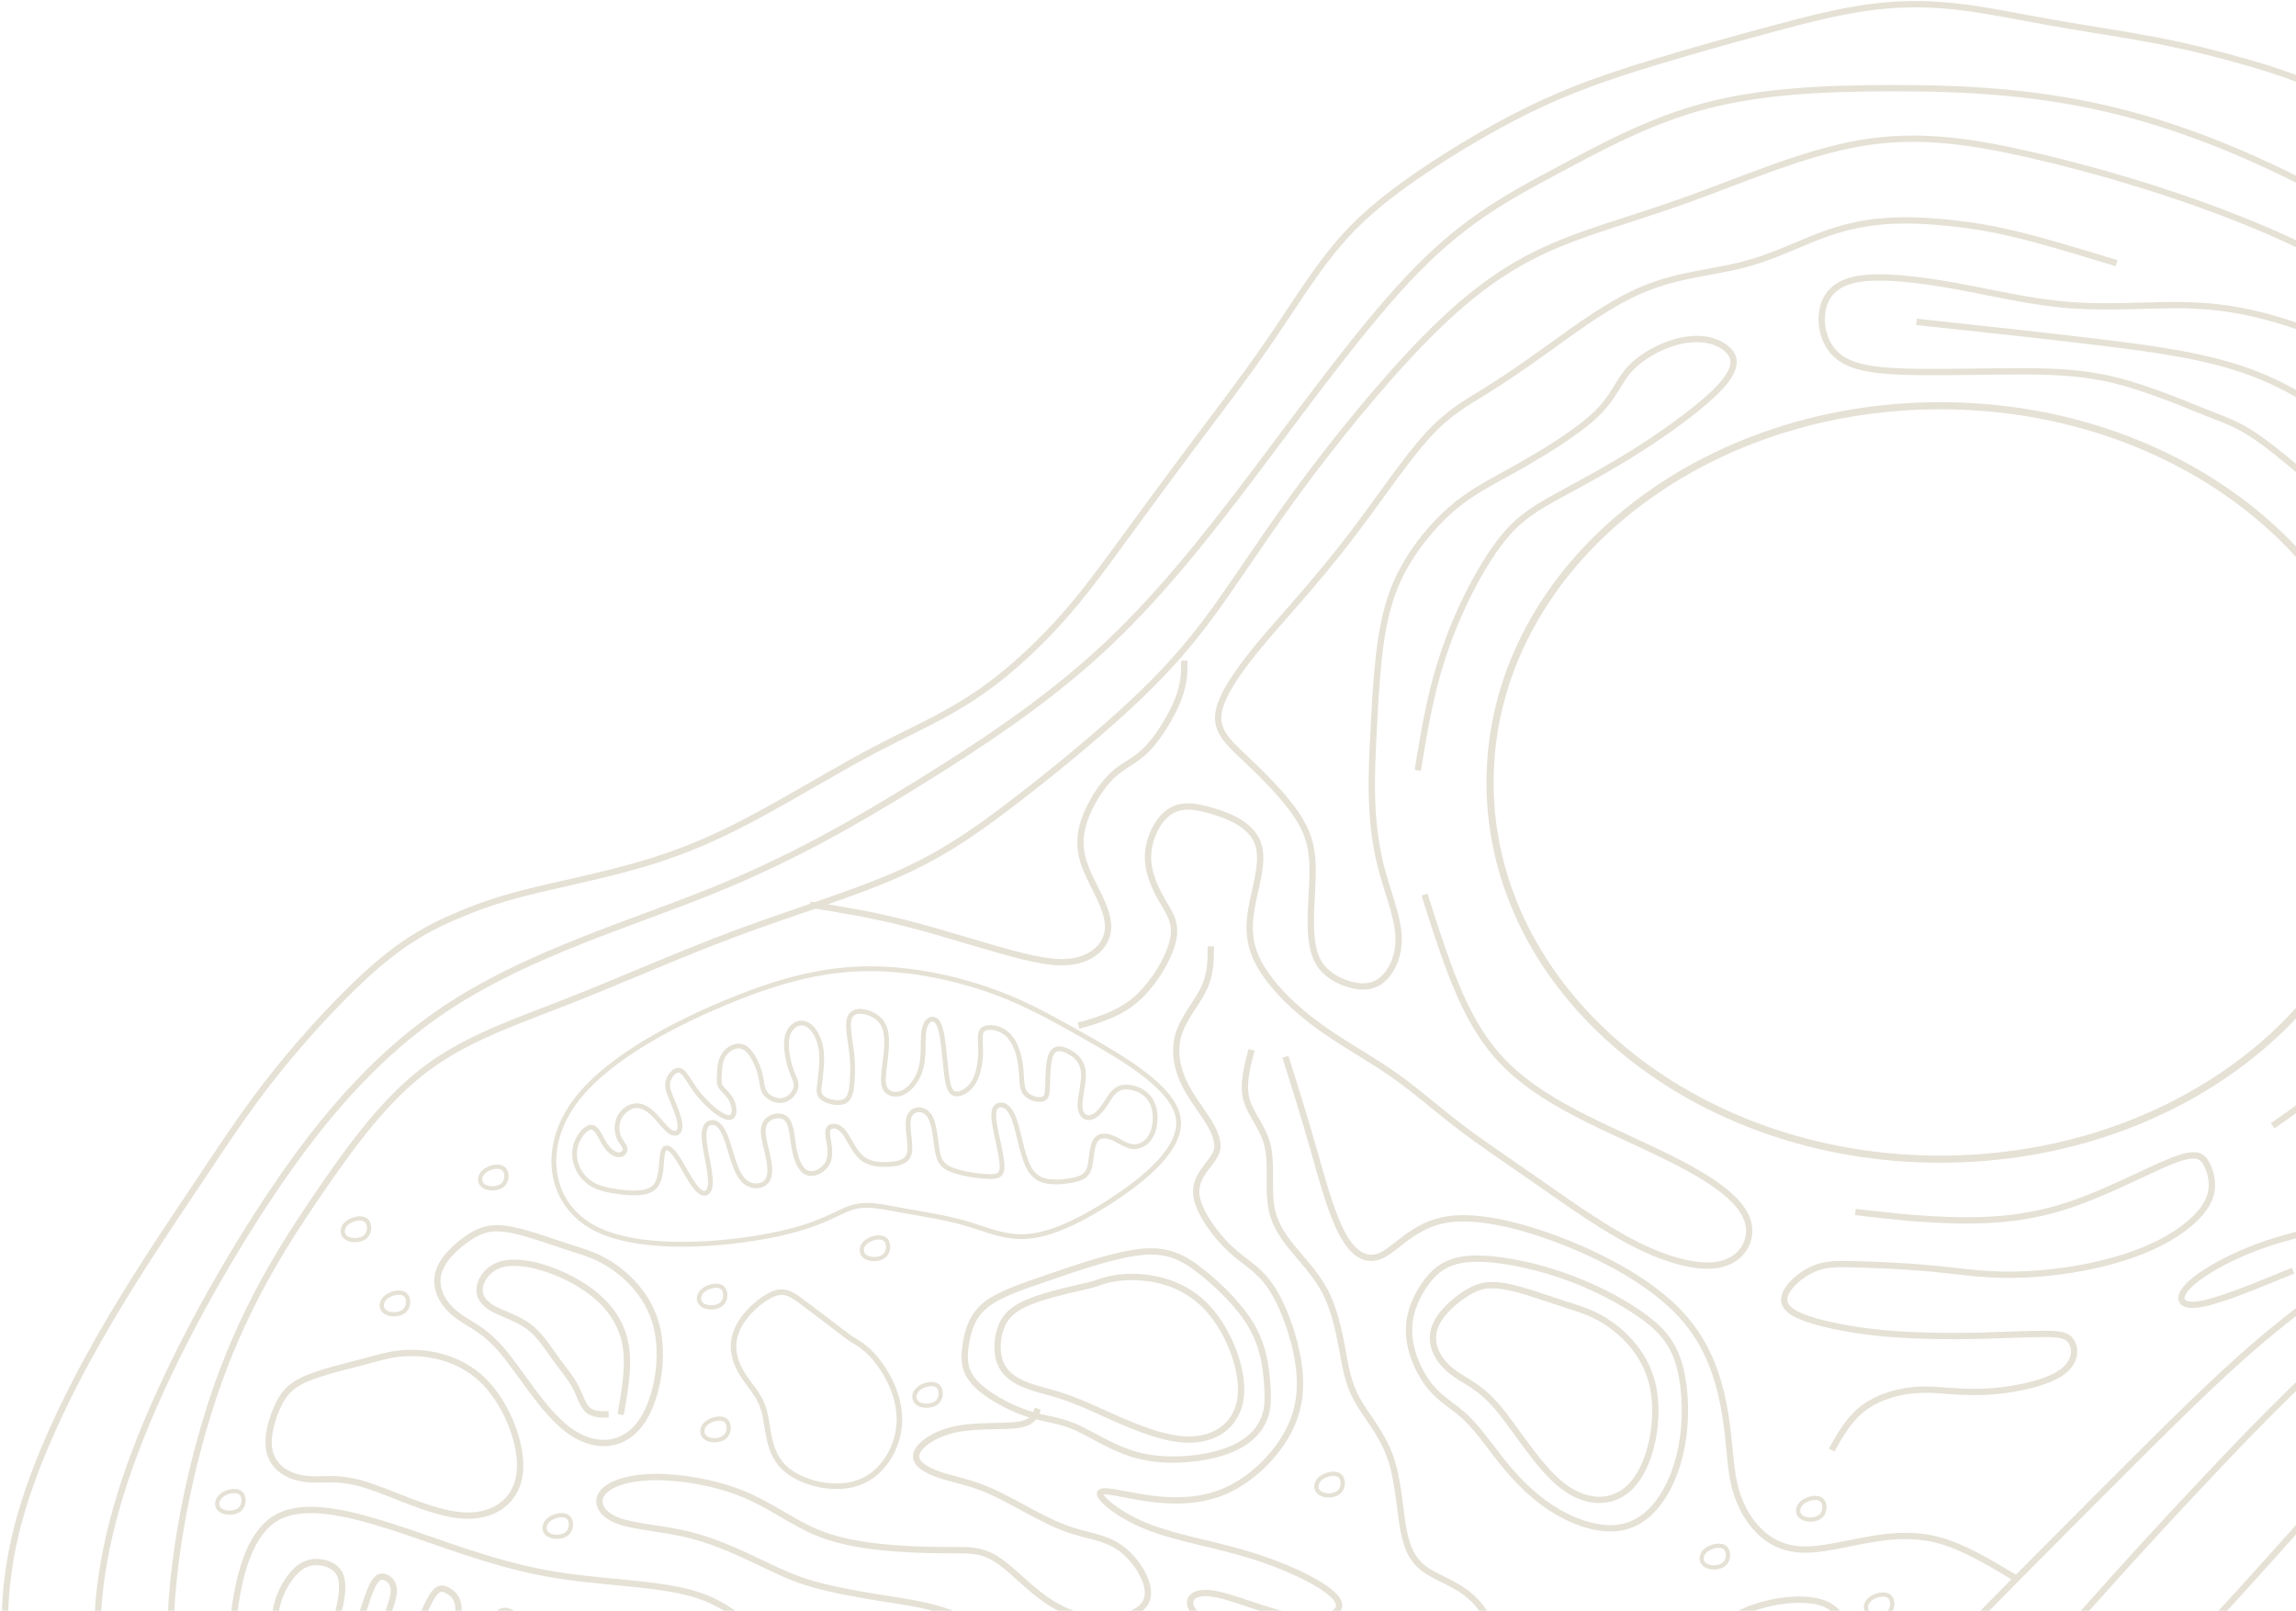 <svg width="1263" height="886" viewBox="0 0 1263 886" fill="none" xmlns="http://www.w3.org/2000/svg">
<path d="M608.8 309.366C604.181 315.628 594.944 328.153 583.948 340.453C572.951 352.754 560.196 364.831 548.1 374.224C536.005 383.617 524.569 390.326 512.473 396.589C500.377 402.851 487.621 408.666 468.707 419.178C449.792 429.689 424.721 444.897 403.168 455.633C381.616 466.368 363.582 472.63 344.449 477.774C325.315 482.918 305.082 486.944 289.247 490.969C273.411 494.995 261.975 499.021 249.659 504.389C237.342 509.756 224.147 516.466 206.991 531.227C189.836 545.989 168.723 568.801 152.228 589.378C135.733 609.954 123.857 628.293 108.022 652.001C92.187 675.708 72.394 704.782 54.36 736.541C36.325 768.301 20.051 802.742 11.254 833.607C2.458 864.473 1.138 891.757 4.218 916.583C7.298 941.409 14.775 963.774 24.453 984.574C34.131 1005.37 46.007 1024.61 57.443 1044.74C68.879 1064.86 79.875 1085.89 97.251 1106.69C114.626 1127.49 138.378 1148.06 160.811 1164.39C183.244 1180.71 204.357 1192.79 227.67 1205.09C250.982 1217.39 276.493 1229.92 300.245 1236.63C323.998 1243.33 345.99 1244.23 367.763 1248.7C389.537 1253.18 411.089 1261.23 440.56 1271.96C470.031 1282.7 507.418 1296.12 543.927 1307.3C580.435 1318.48 616.063 1327.43 647.292 1330.78C678.522 1334.14 705.352 1331.9 727.565 1328.99C749.778 1326.08 767.372 1322.51 787.825 1316.02C808.278 1309.53 831.59 1300.14 854.902 1288.73C878.214 1277.33 901.526 1263.91 919.12 1250.71C936.713 1237.52 948.589 1224.55 958.926 1211.13C969.262 1197.71 978.059 1183.84 988.396 1166.85C998.733 1149.85 1010.61 1129.72 1024.9 1109.37C1039.2 1089.01 1055.91 1068.44 1075.05 1045.85C1094.18 1023.26 1115.73 998.66 1138.61 974.281C1161.48 949.903 1185.67 925.749 1211.18 898.463C1236.7 871.178 1263.53 840.762 1285.74 815.936C1307.95 791.11 1325.55 771.877 1342.92 756.221C1360.3 740.565 1377.45 728.488 1396.8 715.739C1416.16 702.991 1437.71 689.572 1463 670.785C1488.29 651.999 1517.32 627.845 1534.92 609.506C1552.51 591.168 1558.67 578.643 1563.73 560.304C1568.79 541.965 1572.75 517.812 1575.17 493.657C1577.58 469.503 1578.46 445.349 1577.15 423.431C1575.83 401.514 1572.31 381.833 1563.73 359.244C1555.15 336.655 1541.52 311.159 1527 280.966C1512.49 250.772 1497.09 215.883 1479.94 191.505C1462.79 167.126 1443.87 153.26 1423.42 139.169C1402.97 125.079 1380.97 110.765 1357.66 95.781C1334.35 80.796 1309.72 65.141 1289.04 54.628C1268.37 44.116 1251.66 38.748 1235.16 34.051C1218.67 29.354 1202.39 25.329 1184.8 21.974C1167.2 18.619 1148.29 15.935 1129.38 12.58C1110.46 9.226 1091.55 5.2 1074.39 3.41C1057.24 1.62 1041.84 2.067 1026.23 4.304C1010.61 6.54 994.777 10.565 974.763 15.933C954.75 21.301 930.558 28.01 907.905 34.943C885.252 41.877 864.139 49.033 840.826 60.44C817.513 71.846 792.001 87.502 773.307 100.921C754.612 114.341 742.736 125.523 731.3 140.061C719.863 154.599 708.867 172.491 696.331 190.607C683.795 208.723 669.72 227.062 655.644 245.849C641.569 264.636 627.494 283.869 620.456 293.486C613.419 303.102 613.419 303.103 608.8 309.366Z" stroke="#E5E1D5" stroke-width="3.467"/>
<path d="M713.013 271.293C692.175 299.76 677.245 323.798 662.316 343.407C647.387 363.017 632.458 378.199 614.108 394.646C595.757 411.093 573.986 428.805 554.391 443.67C534.797 458.536 517.38 470.555 492.809 481.309C468.239 492.062 436.515 501.551 405.1 513.254C373.686 524.957 342.584 538.873 313.659 550.26C284.734 561.646 257.986 570.503 235.59 586.951C213.195 603.399 195.156 627.437 175.872 655.587C156.588 683.738 136.061 715.999 120.199 760.281C104.336 804.563 93.14 860.862 93.763 904.511C94.386 948.16 106.827 979.156 125.801 1005.09C144.775 1031.03 170.279 1051.9 203.559 1071.83C236.84 1091.75 277.894 1110.73 307.441 1120.22C336.988 1129.71 355.028 1129.71 376.489 1136.98C397.951 1144.26 422.832 1158.81 449.892 1174.31C476.951 1189.8 506.187 1206.25 531.38 1215.42C556.573 1224.59 577.722 1226.49 603.538 1227.12C629.353 1227.76 659.833 1227.12 695.289 1221.75C730.746 1216.37 771.179 1206.25 805.702 1191.7C840.225 1177.15 868.839 1158.17 888.433 1137.61C908.027 1117.06 918.601 1094.92 932.598 1071.19C946.594 1047.47 964.011 1022.17 1004.13 977.886C1044.26 933.604 1107.08 870.347 1150.63 826.699C1194.17 783.051 1218.43 759.013 1240.51 740.035C1262.6 721.057 1282.5 707.141 1308.94 686.898C1335.38 666.655 1368.35 640.087 1396.65 618.895C1424.95 597.704 1448.59 581.889 1461.65 565.128C1474.72 548.366 1477.2 530.654 1479.07 512.309C1480.94 493.964 1482.18 474.987 1480.63 455.061C1479.07 435.135 1474.72 414.26 1467.56 389.273C1460.41 364.285 1450.46 335.187 1437.08 306.721C1423.71 278.254 1406.92 250.421 1385.57 225.315C1364.23 200.209 1340.36 179.571 1312.68 161.542C1284.99 143.512 1254.51 128.963 1220.92 116.311C1187.33 103.659 1150.63 92.905 1117.66 85.314C1084.69 77.722 1055.46 73.294 1023.73 78.671C992.005 84.047 957.793 99.229 927.099 110.19C896.405 121.151 872.573 127.063 849.867 137.5C827.161 147.938 807.255 162.487 783.928 186.21C760.6 209.933 733.852 242.827 713.013 271.293Z" stroke="#E5E1D5" stroke-width="3.467"/>
<path d="M1067.27 637.598C1204.03 637.598 1314.89 544.826 1314.89 430.386C1314.89 315.946 1204.03 223.174 1067.27 223.174C930.518 223.174 819.656 315.946 819.656 430.386C819.656 544.826 930.518 637.598 1067.27 637.598Z" stroke="#E5E1D5" stroke-width="3.915"/>
<path d="M783.617 492.063C789.839 511.678 796.06 531.288 803.214 547.419C810.369 563.55 818.455 576.201 829.653 586.954C840.851 597.707 855.158 606.563 872.887 615.419C890.615 624.275 911.765 633.131 928.56 642.304C945.355 651.477 957.796 660.966 961.215 671.087C964.633 681.207 959.035 691.961 947.529 695.123C936.024 698.286 918.607 693.858 900.256 684.686C881.906 675.515 862.622 661.598 845.827 649.895C829.031 638.192 814.724 628.704 801.972 618.899C789.22 609.094 778.023 598.973 764.649 589.8C751.275 580.627 735.724 572.403 721.727 561.65C707.731 550.897 695.29 537.613 690.311 525.277C685.332 512.941 687.821 501.555 690.309 490.485C692.797 479.414 695.285 468.661 690.472 460.746C685.659 452.831 676.629 449.049 667.298 446.202C657.967 443.355 649.881 442.09 643.346 446.519C636.812 450.947 631.836 461.068 631.526 470.559C631.217 480.049 635.571 488.905 639.615 495.863C643.659 502.822 647.391 507.882 645.212 517.369C643.033 526.857 634.946 540.773 625.306 549.312C615.666 557.851 604.469 561.014 593.27 564.177" stroke="#E5E1D5" stroke-width="3.467"/>
<path d="M1020.62 666.656C1036.8 668.554 1052.97 670.452 1071.63 671.084C1090.29 671.716 1111.44 671.084 1134.15 664.125C1156.85 657.166 1181.11 643.882 1194.8 638.507C1208.48 633.132 1211.59 635.663 1214.08 640.724C1216.57 645.785 1218.43 653.376 1214.39 661.281C1210.34 669.186 1200.39 677.409 1187.95 683.735C1175.51 690.061 1160.58 694.489 1145.34 697.335C1130.1 700.182 1114.55 701.447 1100.87 701.132C1087.18 700.816 1075.36 698.918 1061.68 697.653C1047.99 696.387 1032.44 695.755 1021.56 695.438C1010.67 695.122 1004.45 695.122 998.227 697.652C992.004 700.183 985.784 705.243 982.985 709.99C980.186 714.736 980.808 719.165 988.275 722.958C995.742 726.752 1010.05 729.915 1023.11 731.812C1036.17 733.71 1047.99 734.342 1058.88 734.658C1069.76 734.975 1079.72 734.975 1091.23 734.658C1102.73 734.342 1115.8 733.709 1124.51 733.71C1133.21 733.71 1137.57 734.343 1139.74 738.456C1141.92 742.57 1141.92 750.161 1132.59 755.852C1123.26 761.542 1104.6 765.338 1089.26 765.608C1073.93 765.878 1067.28 764.075 1056.7 764.39C1046.13 764.706 1034.31 767.868 1025.91 773.879C1017.51 779.89 1012.53 788.746 1007.56 797.6" stroke="#E5E1D5" stroke-width="3.467"/>
<path d="M1250.16 619.212C1261.98 610.988 1273.79 602.765 1283.75 594.225C1293.7 585.686 1301.79 576.83 1310.81 562.597C1319.82 548.364 1329.78 528.755 1335.38 511.992C1340.97 495.229 1342.22 481.313 1343.46 468.977C1344.71 456.642 1345.95 445.888 1349.06 438.295C1352.17 430.703 1357.15 426.275 1362.44 427.542C1367.73 428.809 1373.33 435.768 1376.43 446.522C1379.54 457.275 1380.16 471.825 1376.43 489.536C1372.7 507.248 1364.61 528.123 1356.21 545.518C1347.82 562.914 1339.11 576.83 1331.02 587.584C1322.94 598.337 1315.47 605.928 1308.94 610.356C1302.41 614.783 1296.81 616.049 1292.77 621.427C1288.72 626.806 1286.23 636.295 1285.61 645.784C1284.99 655.274 1286.24 664.762 1281.88 670.453C1277.53 676.144 1267.58 678.042 1257.31 680.888C1247.05 683.735 1236.47 687.53 1226.21 692.591C1215.94 697.652 1205.99 703.978 1201.95 709.357C1197.91 714.737 1199.77 719.165 1210.66 717.264C1221.54 715.364 1241.45 707.14 1261.35 698.917" stroke="#E5E1D5" stroke-width="3.467"/>
<path d="M779.885 423.744C782.373 408.566 784.861 393.384 788.593 378.517C792.325 363.651 797.301 349.102 804.144 334.236C810.987 319.37 819.695 304.188 828.405 294.065C837.115 283.943 845.823 278.882 857.954 272.24C870.084 265.598 885.635 257.374 902.43 246.621C919.225 235.867 937.264 222.583 946.284 212.78C955.303 202.977 955.303 196.651 950.067 192.066C944.831 187.481 936.647 185.262 926.07 187.159C915.493 189.056 903.674 195.381 896.831 202.658C889.987 209.935 888.121 218.158 877.858 227.961C867.595 237.765 848.933 249.151 834.315 257.375C819.697 265.598 809.123 270.659 798.236 280.148C787.349 289.638 776.152 303.555 769.309 318.105C762.467 332.656 759.979 347.838 758.424 362.071C756.869 376.305 756.247 389.589 755.625 401.924C755.003 414.259 754.381 425.646 754.692 437.981C755.003 450.317 756.247 463.601 759.669 476.886C763.092 490.17 768.69 503.454 769.31 514.523C769.931 525.592 765.577 534.448 760.292 538.875C755.007 543.302 748.786 543.302 742.255 541.406C735.724 539.509 728.881 535.714 725.147 529.072C721.412 522.431 720.79 512.942 721.101 502.504C721.412 492.066 722.656 480.68 721.724 471.192C720.792 461.704 717.682 454.113 711.151 445.256C704.62 436.4 694.668 426.279 685.959 418.055C677.251 409.831 669.786 403.505 670.095 394.331C670.403 385.158 678.49 373.139 686.265 363.017C694.041 352.895 701.506 344.672 711.459 333.285C721.412 321.899 733.852 307.35 746.916 289.954C759.979 272.558 773.663 252.316 785.173 239.663C796.682 227.01 806.012 221.95 816.276 215.624C826.539 209.298 837.736 201.707 852.666 190.953C867.595 180.2 886.256 166.283 904.919 158.692C923.583 151.101 942.244 149.836 958.416 145.724C974.588 141.612 988.273 134.653 1000.72 129.909C1013.16 125.165 1024.35 122.634 1036.17 121.686C1047.99 120.738 1060.43 121.371 1072.56 122.636C1084.69 123.901 1096.51 125.799 1111.75 129.595C1126.99 133.391 1145.66 139.084 1164.31 144.775" stroke="#E5E1D5" stroke-width="3.467"/>
<path d="M1350.93 404.767C1345.95 387.059 1340.98 369.347 1335.38 352.267C1329.78 335.187 1323.56 318.74 1316.72 307.669C1309.88 296.598 1302.41 290.905 1289.35 279.835C1276.29 268.765 1257.62 252.318 1245.18 243.145C1232.74 233.971 1226.52 232.073 1213.77 227.013C1201.02 221.952 1181.74 213.729 1164.01 209.3C1146.28 204.871 1130.1 204.238 1111.13 204.238C1092.16 204.238 1070.39 204.871 1052.66 204.555C1034.93 204.238 1021.25 202.973 1012.85 197.282C1004.45 191.591 1001.34 181.47 1002.27 172.612C1003.2 163.754 1008.18 156.163 1021.24 153.632C1034.31 151.102 1055.46 153.632 1076.3 157.428C1097.14 161.224 1117.66 166.284 1139.12 167.865C1160.58 169.446 1182.98 167.548 1201.33 167.865C1219.68 168.182 1233.99 170.712 1248.92 174.825C1263.85 178.937 1279.4 184.63 1294.02 193.804C1308.63 202.977 1322.32 215.628 1337.56 235.872C1352.8 256.115 1369.59 283.948 1382.34 309.568C1395.1 335.188 1403.8 358.593 1410.02 377.254C1416.24 395.915 1419.98 409.832 1422.78 424.381C1425.57 438.931 1427.44 454.113 1424.95 463.915C1422.46 473.718 1415.62 478.146 1409.09 478.464C1402.56 478.782 1396.34 474.986 1391.99 463.6C1387.63 452.214 1385.14 433.237 1381.41 414.26C1377.68 395.282 1372.7 376.305 1365.86 355.746C1359.02 335.187 1350.31 313.047 1339.11 293.437C1327.92 273.826 1314.23 256.747 1297.44 241.564C1280.64 226.381 1260.74 213.097 1237.41 204.556C1214.08 196.015 1187.33 192.22 1156.23 188.424C1125.13 184.628 1089.67 180.833 1054.21 177.037" stroke="#E5E1D5" stroke-width="3.467"/>
<path d="M484.414 940.567C468.242 927.914 447.715 921.588 432.162 910.835C416.61 900.083 406.036 884.901 384.575 877.624C363.114 870.347 330.768 870.98 299.977 865.287C269.185 859.595 239.95 847.576 214.134 839.352C188.318 831.128 165.925 826.7 151.926 834.925C137.927 843.15 132.329 864.024 129.53 882.054C126.731 900.083 126.731 915.265 130.775 932.977C134.82 950.69 142.906 970.933 157.215 988.012C171.524 1005.09 192.051 1019.01 217.556 1033.24C243.06 1047.47 273.54 1062.02 305.264 1067.71C336.988 1073.41 369.956 1070.24 406.656 1056.01C443.357 1041.78 483.788 1016.47 498.097 994.335C512.406 972.197 500.587 953.22 484.414 940.567Z" stroke="#E5E1D5" stroke-width="3.467"/>
<path d="M425.056 679.346C451.993 673.895 460.338 666.8 468.471 664.227C476.603 661.654 484.526 663.606 495.313 665.583C506.101 667.56 519.742 669.561 531.335 672.914C542.928 676.267 552.464 680.972 564.767 680.109C577.071 679.247 592.132 672.815 610.643 660.846C629.154 648.877 651.089 631.388 648.071 614.579C645.053 597.77 617.092 581.671 595.968 569.745C574.844 557.82 560.58 550.08 541.623 543.722C522.666 537.363 499.026 532.388 475.323 532.88C451.621 533.373 427.881 539.33 397.553 552.109C367.225 564.888 330.34 584.474 314.16 608.998C297.981 633.522 302.528 662.965 327.561 675.785C352.594 688.605 398.118 684.797 425.056 679.346Z" stroke="#E5E1D5" stroke-width="2.647"/>
<path d="M473.835 894.385C488.148 897.549 502.455 900.712 514.274 906.407C526.092 912.102 535.423 920.325 541.076 929.805C546.73 939.285 548.483 948.792 553.15 957.332C557.817 965.871 565.281 972.829 579.278 977.888C593.274 982.948 613.802 986.11 627.795 983.896C641.789 981.682 649.254 974.091 652.054 966.186C654.854 958.281 652.987 950.057 647.389 947.524C641.791 944.991 632.461 948.154 620.954 948.787C609.447 949.421 595.762 947.523 584.875 940.883C573.989 934.242 565.902 922.856 556.883 912.734C547.864 902.613 537.911 893.756 525.47 888.378C513.029 882.999 498.1 881.102 484.104 878.888C470.108 876.674 457.045 874.144 447.092 871.298C437.139 868.452 430.297 865.289 419.722 860.228C409.147 855.167 394.84 848.209 379.91 844.413C364.98 840.616 349.429 839.983 340.098 836.506C330.766 833.029 327.656 826.704 331.077 821.64C334.498 816.577 344.451 812.782 359.07 812.466C373.69 812.151 392.973 815.313 408.525 821.641C424.076 827.968 435.895 837.456 449.891 843.148C463.888 848.84 480.061 850.738 493.123 851.686C506.186 852.635 516.139 852.635 524.848 852.635C533.557 852.635 539.777 852.635 547.242 857.065C554.706 861.495 562.793 870.351 571.813 877.309C580.834 884.266 590.786 889.327 602.604 890.274C614.422 891.222 628.107 888.059 630.906 879.838C633.705 871.617 625.619 858.333 616.6 851.688C607.58 845.044 597.628 845.044 585.187 840.301C572.746 835.558 557.817 826.07 545.998 820.691C534.179 815.313 525.47 814.048 517.695 811.519C509.919 808.989 503.077 805.194 504.008 800.132C504.939 795.069 513.647 788.744 525.468 786.214C537.289 783.684 552.218 784.949 560.303 783.685C568.387 782.421 569.631 778.626 570.876 774.827" stroke="#E5E1D5" stroke-width="3.467"/>
<path d="M579.072 650.052C576.091 649.889 570.131 649.564 566.234 642.779C562.336 635.995 560.499 622.756 557.897 615.592C555.295 608.428 551.932 607.339 549.614 607.892C547.296 608.445 546.021 610.64 546.938 617.259C547.856 623.878 550.969 634.922 551.227 640.828C551.485 646.734 548.889 647.499 542.664 647.106C536.439 646.712 528.638 645.486 523.402 643.386C518.166 641.287 516.518 638.478 515.516 632.533C514.514 626.588 514.154 617.507 510.937 613.256C507.72 609.004 501.648 609.578 500.033 614.472C498.419 619.366 501.261 628.583 500.362 633.745C499.463 638.907 494.823 640.01 489.523 640.399C484.222 640.787 478.263 640.462 473.969 636.827C469.676 633.193 467.048 626.253 464.243 622.704C461.437 619.154 458.458 618.991 456.857 619.809C455.255 620.626 455.029 622.426 455.571 626.079C456.113 629.733 457.424 635.241 455.399 639.436C453.373 643.631 448.012 646.51 444.179 645.166C440.347 643.822 438.046 638.26 436.851 631.852C435.657 625.443 435.568 618.189 432.43 615.302C429.292 612.416 423.106 613.893 420.888 617.622C418.67 621.351 420.419 627.337 421.891 633.534C423.363 639.731 424.558 646.14 421.87 649.619C419.182 653.099 412.613 653.647 408.269 648.424C403.926 643.202 401.806 632.212 399.368 625.736C396.93 619.26 394.176 617.298 391.667 617.388C389.157 617.479 386.888 619.621 387.309 626.212C387.73 632.803 390.843 643.847 390.797 650.189C390.75 656.532 387.545 658.169 383.775 654.337C380.006 650.504 375.673 641.206 372.072 636.027C368.472 630.847 365.605 629.785 364.573 634.032C363.541 638.279 364.341 647.837 360.518 652.388C356.695 656.938 348.252 656.477 341.356 655.647C334.459 654.817 329.109 653.619 324.951 650.899C320.792 648.178 317.825 643.939 316.653 639.344C315.482 634.75 315.99 630.7 317.989 626.732C319.988 622.765 323.42 619.328 326.066 620.15C328.712 620.973 330.573 626.058 332.78 629.512C334.987 632.966 337.94 635.07 340.176 635.193C342.413 635.316 344.129 633.598 343.857 631.769C343.584 629.941 341.327 628.005 340.206 624.999C339.084 621.992 339.094 617.915 340.758 614.609C342.423 611.304 345.742 608.766 349.053 608.267C352.364 607.767 355.671 609.307 358.889 612.311C362.108 615.314 364.915 619.325 367.392 621.501C369.869 623.676 371.855 623.785 372.991 622.713C374.127 621.641 374.41 619.391 373.591 615.948C372.773 612.505 370.855 607.87 369.321 604.161C367.786 600.453 366.636 597.671 367.529 594.55C368.423 591.428 371.358 587.964 374.003 588.787C376.649 589.609 379.007 594.722 382.634 599.678C386.262 604.633 391.159 609.432 395.07 612.138C398.98 614.845 401.903 615.457 403.125 613.71C404.346 611.963 403.863 607.859 402.243 604.826C400.623 601.793 397.869 599.83 396.606 597.963C395.343 596.096 395.573 594.267 395.72 591.103C395.868 587.939 395.936 583.412 398.374 579.922C400.813 576.433 405.621 573.977 409.588 576.23C413.555 578.484 416.68 585.451 418.046 590.51C419.411 595.568 419.016 598.718 420.938 601.316C422.86 603.913 427.104 605.957 430.695 605.248C434.287 604.538 437.222 601.073 437.836 598.161C438.451 595.248 436.747 592.889 435.27 588.731C433.793 584.572 432.541 578.614 432.611 574.088C432.68 569.561 434.069 566.465 436.309 564.549C438.548 562.633 441.641 561.894 444.642 563.868C447.644 565.841 450.555 570.531 451.56 576.476C452.564 582.422 451.66 589.622 450.985 594.995C450.31 600.369 450.077 602.222 452.829 604.185C455.581 606.149 461.428 607.374 464.635 605.736C467.843 604.097 468.408 599.597 468.754 594.859C469.099 590.12 469.224 585.143 468.496 578.986C467.769 572.83 466.19 565.494 466.976 561.235C467.761 556.975 470.91 555.788 475.074 556.467C479.238 557.147 484.418 559.695 486.501 565.019C488.584 570.342 487.567 578.442 486.747 584.967C485.928 591.492 485.306 596.442 487.2 599.265C489.093 602.088 493.507 602.782 497.545 600.51C501.582 598.238 505.24 593.001 506.748 586.965C508.255 580.93 507.614 574.099 507.959 569.361C508.305 564.623 509.638 561.978 511.515 560.948C513.393 559.918 515.819 560.504 517.377 566.025C518.935 571.546 519.622 582.004 520.504 589.508C521.387 597.011 522.267 600.725 525.162 601.565C528.057 602.405 532.865 599.949 535.723 595.119C538.58 590.289 539.484 583.09 539.446 577.424C539.408 571.757 538.427 567.626 541.136 565.962C543.845 564.299 550.245 565.102 554.483 569.183C558.722 573.264 560.798 580.627 561.525 586.783C562.253 592.94 561.631 597.89 563.745 600.952C565.859 604.013 570.712 605.184 573.282 604.644C575.851 604.103 576.134 601.853 576.288 596.651C576.441 591.449 576.466 583.295 578.436 579.552C580.405 575.81 584.321 576.476 588.176 578.593C592.03 580.71 595.393 583.875 595.93 589.568C596.466 595.261 593.959 603.28 594.08 608.27C594.201 613.261 596.955 615.224 599.773 614.699C602.591 614.173 605.47 611.159 607.937 607.442C610.405 603.725 612.46 599.306 617.097 598.201C621.734 597.095 628.958 599.302 632.559 604.481C636.16 609.661 636.135 617.815 633.966 623.135C631.797 628.455 627.484 630.938 623.51 630.72C619.535 630.501 615.902 627.585 612.347 626.033C608.792 624.481 605.315 624.291 603.296 626.445C601.277 628.599 600.711 633.099 600.203 637.149C599.694 641.199 599.242 644.799 596.226 646.9C593.21 649.002 587.634 649.602 584.847 649.902C582.061 650.202 582.053 650.216 579.072 650.052Z" stroke="#E5E1D5" stroke-width="2.622"/>
<path d="M459.518 974.854C458.199 971.055 455.56 963.451 452.812 958.083C450.064 952.715 447.205 949.584 444.674 949.246C442.142 948.909 439.943 951.369 437.744 955.955C435.544 960.541 433.345 967.251 430.817 971.275C428.289 975.299 425.43 976.641 422.682 976.531C419.935 976.42 417.296 974.855 417.073 971.388C416.85 967.921 419.05 962.553 421.609 957.024C424.169 951.494 426.527 946.898 426.53 943.543C426.533 940.189 423.894 938.623 419.932 943.767C415.971 948.911 410.692 960.765 406.076 967.249C401.459 973.733 397.5 974.852 394.752 975.411C392.003 975.971 390.464 975.971 389.254 975.19C388.043 974.41 387.164 972.844 390.791 965.462C394.418 958.079 402.555 944.884 405.636 936.722C408.717 928.561 406.737 925.43 404.869 923.192C403 920.955 401.241 919.613 397.939 922.855C394.638 926.097 389.799 933.925 385.181 940.522C380.562 947.12 376.164 952.487 372.427 955.171C368.691 957.854 365.612 957.854 363.851 956.291C362.09 954.727 361.65 951.596 362.749 948.016C363.848 944.436 366.487 940.411 369.896 934.484C373.305 928.557 377.484 920.73 378.036 915.251C378.588 909.773 375.509 906.642 371.548 907.535C367.587 908.428 362.749 913.348 357.581 921.177C352.412 929.005 346.914 939.74 342.78 946.163C338.646 952.587 336.138 954.499 333.172 954.612C330.205 954.725 326.906 952.937 325.254 950.924C323.602 948.912 323.602 946.676 325.471 941.083C327.34 935.491 331.079 926.545 332.729 919.389C334.379 912.233 333.94 906.866 331.853 902.84C329.765 898.814 326.027 896.13 321.848 894.898C317.668 893.666 313.05 893.89 309.419 900.378C305.788 906.866 303.149 919.614 300.07 927.216C296.992 934.819 293.473 937.279 290.176 938.062C286.88 938.846 283.801 937.951 282.588 935.604C281.376 933.257 282.036 929.455 282.916 923.639C283.795 917.825 284.895 909.997 285.555 904.182C286.215 898.367 286.435 894.565 285.228 891.658C284.021 888.75 281.382 886.737 278.961 886.176C276.54 885.615 274.341 886.51 271.921 890.649C269.5 894.788 266.861 902.168 264.332 908.654C261.803 915.14 259.383 920.731 256.527 923.525C253.67 926.32 250.371 926.32 247.731 924.421C245.091 922.523 243.112 918.721 243.77 913.687C244.428 908.653 247.727 902.391 249.817 896.577C251.906 890.763 252.786 885.395 251.799 881.593C250.812 877.791 247.953 875.555 245.423 874.435C242.894 873.315 240.694 873.315 237.723 878.013C234.751 882.71 231.013 892.104 228.044 898.813C225.074 905.522 222.875 909.548 220.238 911.895C217.601 914.242 214.522 914.913 211.883 914.021C209.244 913.129 207.045 910.669 206.681 907.563C206.316 904.457 207.48 901.497 209.9 895.794C212.319 890.091 215.838 882.039 216.5 876.784C217.162 871.529 214.963 869.069 212.543 867.837C210.124 866.605 207.485 866.605 204.624 872.645C201.762 878.685 198.683 890.762 195.827 896.8C192.97 902.837 190.331 902.837 188.115 901.278C185.899 899.719 184.611 897.474 184.5 894.565C184.388 891.656 185.707 888.525 186.807 883.829C187.907 879.133 188.787 872.871 187.8 868.51C186.812 864.149 183.953 861.689 180.434 860.345C176.915 859.001 172.737 858.777 169.106 860.007C165.475 861.236 162.396 863.92 159.426 867.947C156.457 871.974 153.598 877.341 152.169 883.828C150.74 890.315 150.74 897.919 150.96 906.083C151.18 914.246 151.619 922.968 152.94 929.455C154.261 935.941 156.46 940.19 159.208 940.747C161.955 941.304 165.254 938.173 166.904 934.708C168.553 931.243 168.553 927.889 168.553 924.422C168.553 920.955 168.553 917.601 169.544 915.697C170.535 913.794 172.515 913.347 174.715 913.124C176.915 912.901 179.334 912.901 181.092 914.357C182.85 915.813 183.95 918.72 183.839 922.409C183.727 926.099 182.408 930.572 181.308 935.157C180.209 939.742 179.329 944.439 179 948.689C178.671 952.938 178.891 956.74 180.432 958.751C181.974 960.762 184.833 960.986 186.81 959.533C188.786 958.081 189.886 954.95 190.876 950.365C191.866 945.781 192.745 939.743 194.396 936.05C196.046 932.358 198.465 931.016 200.446 930.346C202.427 929.675 203.966 929.675 205.175 930.684C206.384 931.692 207.263 933.705 206.822 937.059C206.381 940.413 204.621 945.109 202.752 951.26C200.882 957.411 198.903 965.015 198.134 971.725C197.365 978.435 197.804 984.25 199.873 986.654C201.942 989.058 204.844 988.271 207.481 984.247C210.119 980.223 212.098 973.066 213.858 967.027C215.617 960.989 217.157 956.068 218.476 952.154C219.796 948.24 220.895 945.333 222.657 943.878C224.419 942.423 226.838 942.423 229.147 943.767C231.456 945.111 233.655 947.794 233.653 952.267C233.651 956.739 231.452 963.001 229.692 968.816C227.933 974.632 226.614 979.999 225.734 984.025C224.855 988.051 224.415 990.735 224.636 993.643C224.857 996.551 225.736 999.682 227.057 1001.25C228.378 1002.81 230.138 1002.81 231.455 1002.25C232.772 1001.69 233.652 1000.57 234.202 998.561C234.752 996.55 234.972 993.642 236.072 988.945C237.171 984.248 239.15 977.762 241.13 972.73C243.109 967.697 245.088 964.119 247.181 962.553C249.273 960.987 251.472 961.434 253.451 962.889C255.429 964.344 257.189 966.804 257.077 969.486C256.965 972.169 254.985 975.076 253.006 980.109C251.027 985.142 249.047 992.299 248.608 997.779C248.17 1003.26 249.269 1007.06 250.92 1008.96C252.571 1010.86 254.77 1010.86 256.527 1009.52C258.284 1008.18 259.604 1005.49 261.033 1001.69C262.463 997.89 264.002 992.97 265.982 989.502C267.962 986.034 270.381 984.021 271.591 983.014C272.8 982.008 282.037 991.401 281.047 993.975C280.057 996.548 278.078 1001.69 276.648 1007.17C275.219 1012.65 274.339 1018.47 274.671 1022.94C275.002 1027.41 276.541 1030.55 278.96 1031.33C281.379 1032.11 284.678 1030.54 286.876 1026.63C289.074 1022.72 290.174 1016.45 291.714 1007.51C293.253 998.561 295.232 986.932 297.542 979.55C299.851 972.168 302.49 969.037 305.132 968.031C307.774 967.025 310.413 968.143 312.061 969.71C313.709 971.277 314.368 973.29 312.938 979.663C311.507 986.037 307.988 996.772 306.999 1005.72C306.011 1014.67 307.55 1021.82 309.421 1026.52C311.292 1031.22 313.491 1033.45 316.238 1033.34C318.986 1033.22 322.284 1030.76 323.384 1026.74C324.484 1022.72 323.385 1017.13 323.274 1012.32C323.163 1007.51 324.043 1003.48 325.362 1000.24C326.682 996.994 328.441 994.534 330.424 993.863C332.406 993.194 334.605 994.311 336.033 996.661C337.46 999.01 338.12 1002.59 338.119 1005.94C338.118 1009.3 337.459 1012.43 337.789 1017.35C338.12 1022.27 339.44 1028.98 341.2 1032.33C342.961 1035.68 345.161 1035.68 346.511 1034.91C347.862 1034.14 348.235 1033 349.004 1029.43C349.774 1025.85 350.874 1020.03 352.193 1015.45C353.512 1010.86 355.052 1007.51 356.703 1005.72C358.355 1003.93 360.115 1003.7 361.655 1004.04C363.195 1004.38 364.514 1005.27 365.503 1006.61C366.491 1007.96 367.151 1009.74 367.369 1011.87C367.588 1013.99 367.368 1016.45 366.897 1018.91C366.426 1021.36 365.828 1023.39 366.379 1026.52C366.931 1029.65 368.69 1033.68 371.439 1034.9C374.188 1036.13 377.927 1034.56 380.015 1032.44C382.103 1030.32 382.542 1027.64 383.092 1023.39C383.642 1019.14 384.302 1013.32 385.072 1008.18C385.841 1003.03 386.721 998.561 388.262 995.875C389.802 993.189 392.001 992.295 394.312 992.184C396.623 992.073 399.042 992.744 400.249 994.423C401.457 996.101 401.457 998.785 401.457 1002.14C401.457 1005.49 401.457 1009.52 401.457 1012.88C401.457 1016.23 401.457 1018.91 401.457 1020.25C401.457 1021.59 405.415 1025.62 406.627 1025.51C407.838 1025.4 410.257 1025.17 412.014 1022.82C413.772 1020.48 414.872 1016 415.532 1011.98C416.192 1007.95 416.412 1004.38 417.181 1001.24C417.951 998.111 419.27 995.428 421.252 994.085C423.234 992.742 425.873 992.742 427.191 994.533C428.508 996.324 428.508 999.903 429.501 1002.25C430.493 1004.6 432.472 1005.72 434.449 1005.6C436.426 1005.49 438.406 1004.15 441.157 1003.6C443.908 1003.06 447.426 1003.31 450.957 1001.33C454.487 999.341 458.033 995.12 459.683 990.97C461.333 986.82 461.085 982.741 460.961 980.697C460.837 978.653 460.837 978.654 459.518 974.854Z" stroke="#E5E1D5" stroke-width="3.467"/>
<path d="M200.745 748.828C190.405 751.573 176.764 754.671 168.062 758.514C159.359 762.356 155.61 766.935 152.298 774.539C148.987 782.143 146.119 792.762 148.917 800.464C151.716 808.166 159.309 812.463 168.362 813.493C177.415 814.522 184.561 811.901 199.55 816.235C214.539 820.57 236.551 832.156 253.869 833.533C271.186 834.911 283.809 826.082 285.831 810.762C287.853 795.442 279.273 773.638 267.391 760.976C255.51 748.315 240.331 744.807 229.224 744.249C218.118 743.69 211.085 746.082 200.745 748.828Z" stroke="#E5E1D5" stroke-width="3.467"/>
<path d="M311.936 685.72C301.759 682.403 288.61 677.585 279.238 676.086C269.866 674.587 264.287 676.409 257.484 681.025C250.681 685.64 242.663 693.042 240.967 701.07C239.271 709.097 243.416 716.864 250.517 722.666C257.618 728.469 265.033 730.151 275.404 741.979C285.774 753.807 298.252 775.586 312.147 786.187C326.042 796.787 341.352 796.213 351.132 784.381C360.913 772.548 365.159 749.464 361.801 732.298C358.442 715.133 347.475 703.9 338.393 697.375C329.311 690.851 322.112 689.037 311.936 685.72Z" stroke="#E5E1D5" stroke-width="3.467"/>
<path d="M462.72 732.391C458.032 728.813 448.657 721.657 442.073 716.73C435.489 711.802 431.711 709.114 425.194 711.796C418.677 714.478 409.443 722.535 405.662 730.946C401.882 739.356 403.377 747.224 407.691 754.703C412.005 762.183 417.533 766.492 420.19 775.551C422.847 784.609 422.002 797.899 430.954 806.831C439.905 815.764 458.636 820.327 472.077 815.601C485.518 810.874 493.645 796.869 494.647 783.636C495.649 770.402 489.517 757.953 483.789 750.14C478.061 742.326 472.736 739.149 470.072 737.559C467.409 735.97 467.409 735.97 462.72 732.391Z" stroke="#E5E1D5" stroke-width="3.038"/>
<path d="M859.589 717.014C849.413 713.697 836.263 708.878 826.891 707.379C817.519 705.88 811.94 707.702 805.137 712.318C798.334 716.933 790.316 724.335 788.62 732.363C786.924 740.391 791.07 748.157 798.171 753.959C805.272 759.762 812.686 761.444 823.057 773.272C833.428 785.1 845.905 806.879 859.801 817.48C873.696 828.08 889.005 827.506 898.786 815.674C908.566 803.841 912.812 780.757 909.454 763.592C906.096 746.427 895.129 735.193 886.046 728.669C876.964 722.144 869.766 720.331 859.589 717.014Z" stroke="#E5E1D5" stroke-width="3.467"/>
<path d="M593.782 708.245C586.961 709.799 573.322 712.906 564.623 716.754C555.923 720.602 552.176 725.184 550.19 731.449C548.204 737.713 547.982 745.65 551.116 751.449C554.249 757.249 560.068 760.537 567.67 763.04C575.271 765.542 581.821 766.329 596.481 772.553C611.142 778.778 633.162 790.349 650.48 791.714C667.799 793.079 680.416 784.242 682.427 768.921C684.439 753.599 675.844 731.801 663.954 719.148C652.064 706.494 636.883 702.998 625.776 702.447C614.669 701.896 607.637 704.293 604.12 705.492C600.603 706.691 600.603 706.691 593.782 708.245Z" stroke="#E5E1D5" stroke-width="3.467"/>
<path d="M786.994 763.058C793.154 770.437 800.191 773.568 807.335 780.666C814.479 787.763 821.303 798.172 829.441 807.789C837.579 817.405 846.815 825.904 857.373 831.942C867.929 837.979 879.805 841.557 889.7 840.438C899.595 839.319 907.512 833.504 913.669 824.559C919.827 815.615 924.225 803.538 925.985 789.672C927.745 775.806 926.866 760.151 923.128 748.745C919.391 737.338 912.793 730.181 901.798 722.576C890.802 714.971 875.407 706.92 858.252 701.104C841.097 695.288 822.184 691.71 809.426 692.381C796.668 693.051 790.07 697.971 784.571 705.353C779.072 712.735 774.674 722.575 775.115 733.312C775.557 744.049 780.835 755.678 786.994 763.058Z" stroke="#E5E1D5" stroke-width="3.467"/>
<path d="M564.648 777.369C574.544 780.723 582.021 780.723 591.699 784.974C601.376 789.225 613.252 797.724 628.207 801.076C643.161 804.429 661.195 802.64 673.289 798.615C685.384 794.589 691.542 788.327 694.621 782.067C697.7 775.806 697.7 769.544 697.04 760.822C696.381 752.099 695.061 740.917 688.685 729.734C682.309 718.551 670.873 707.369 660.976 699.54C651.08 691.712 642.723 687.239 628.206 688.579C613.689 689.92 593.016 697.076 576.741 702.668C560.466 708.259 548.59 712.285 541.551 718.325C534.512 724.366 532.313 732.417 531.214 739.798C530.115 747.179 530.115 753.889 536.275 760.598C542.436 767.306 554.751 774.016 564.648 777.369Z" stroke="#E5E1D5" stroke-width="3.467"/>
<path d="M341.416 778.039C343.615 765.518 345.814 752.993 344.496 742.259C343.178 731.524 338.339 722.578 330.643 715.196C322.947 707.815 312.39 702 302.273 698.421C292.156 694.841 282.48 693.499 275.659 695.512C268.839 697.525 264.88 702.893 264.002 707.591C263.124 712.29 265.323 716.316 270.603 719.445C275.882 722.575 284.239 724.811 290.616 729.509C296.993 734.208 301.392 741.365 305.571 747.179C309.75 752.994 313.709 757.467 316.346 762.388C318.984 767.308 320.304 772.676 323.164 775.357C326.025 778.039 330.423 778.039 334.818 778.039" stroke="#E5E1D5" stroke-width="3.467"/>
<path d="M938.033 853.048C935.392 855.51 935.392 859.088 938.033 860.876C940.674 862.663 945.953 862.663 948.59 860.205C951.227 857.747 951.227 852.827 948.589 851.035C945.951 849.243 940.673 850.585 938.033 853.048Z" stroke="#E5E1D5" stroke-width="2.311"/>
<path d="M726.088 813.462C723.447 815.924 723.447 819.503 726.088 821.29C728.73 823.077 734.008 823.077 736.645 820.619C739.282 818.161 739.282 813.24 736.644 811.449C734.006 809.657 728.728 810.999 726.088 813.462Z" stroke="#E5E1D5" stroke-width="2.311"/>
<path d="M991.081 826.746C988.441 829.209 988.441 832.787 991.082 834.574C993.723 836.362 999.001 836.362 1001.64 833.904C1004.28 831.445 1004.28 826.525 1001.64 824.734C999 822.942 993.722 824.283 991.081 826.746Z" stroke="#E5E1D5" stroke-width="2.311"/>
<path d="M1028.4 879.883C1025.76 882.345 1025.76 885.924 1028.41 887.711C1031.05 889.498 1036.32 889.498 1038.96 887.04C1041.6 884.582 1041.6 879.662 1038.96 877.87C1036.32 876.079 1031.04 877.421 1028.4 879.883Z" stroke="#E5E1D5" stroke-width="2.311"/>
<path d="M301.537 836.235C298.897 838.697 298.897 842.276 301.538 844.063C304.179 845.85 309.458 845.85 312.095 843.392C314.732 840.934 314.732 836.014 312.094 834.222C309.456 832.43 304.178 833.773 301.537 836.235Z" stroke="#E5E1D5" stroke-width="2.311"/>
<path d="M211.962 713.83C209.322 716.293 209.322 719.871 211.963 721.658C214.604 723.446 219.882 723.445 222.519 720.988C225.156 718.529 225.156 713.609 222.519 711.818C219.881 710.026 214.603 711.368 211.962 713.83Z" stroke="#E5E1D5" stroke-width="2.311"/>
<path d="M266.08 644.562C263.44 647.025 263.44 650.603 266.081 652.39C268.723 654.178 274.001 654.178 276.638 651.72C279.275 649.261 279.275 644.341 276.637 642.55C273.999 640.758 268.721 642.1 266.08 644.562Z" stroke="#E5E1D5" stroke-width="2.311"/>
<path d="M386.448 710.034C383.807 712.497 383.807 716.076 386.448 717.863C389.09 719.65 394.368 719.65 397.005 717.192C399.642 714.734 399.642 709.813 397.004 708.022C394.366 706.23 389.088 707.572 386.448 710.034Z" stroke="#E5E1D5" stroke-width="2.311"/>
<path d="M388.314 783.098C385.673 785.56 385.673 789.139 388.314 790.926C390.956 792.713 396.234 792.713 398.871 790.255C401.508 787.797 401.508 782.877 398.87 781.085C396.232 779.294 390.954 780.636 388.314 783.098Z" stroke="#E5E1D5" stroke-width="2.311"/>
<path d="M190.501 673.029C187.861 675.491 187.861 679.07 190.502 680.857C193.143 682.644 198.422 682.644 201.059 680.186C203.696 677.728 203.696 672.808 201.058 671.016C198.42 669.224 193.142 670.566 190.501 673.029Z" stroke="#E5E1D5" stroke-width="2.311"/>
<path d="M121.454 822.951C118.813 825.413 118.813 828.992 121.454 830.779C124.096 832.566 129.374 832.566 132.011 830.108C134.648 827.65 134.648 822.73 132.01 820.938C129.372 819.147 124.094 820.488 121.454 822.951Z" stroke="#E5E1D5" stroke-width="2.311"/>
<path d="M504.948 764.12C502.308 766.583 502.308 770.161 504.949 771.948C507.59 773.736 512.868 773.736 515.505 771.278C518.143 768.819 518.143 763.899 515.505 762.108C512.867 760.316 507.589 761.658 504.948 764.12Z" stroke="#E5E1D5" stroke-width="2.311"/>
<path d="M476.023 683.466C473.382 685.928 473.382 689.507 476.023 691.294C478.665 693.081 483.943 693.081 486.58 690.623C489.217 688.165 489.217 683.245 486.579 681.453C483.941 679.662 478.663 681.004 476.023 683.466Z" stroke="#E5E1D5" stroke-width="2.311"/>
<path d="M1067.89 897.865C1063.54 896.915 1046.75 907.037 1036.17 908.621C1025.6 910.205 1021.24 903.246 1017.51 896.921C1013.78 890.595 1010.67 884.901 1003.52 882.052C996.362 879.203 985.166 879.203 973.656 881.733C962.147 884.263 950.328 889.324 941.618 899.763C932.908 910.203 927.31 926.017 926.068 936.139C924.826 946.262 927.936 950.69 931.98 954.801C936.024 958.912 941.001 962.708 946.599 964.604C952.197 966.5 958.417 966.5 963.394 968.716C968.37 970.932 972.102 975.36 974.9 982.319C977.698 989.277 979.564 998.766 982.326 1000.16C985.089 1001.55 987.649 996.865 987.339 989.276C987.03 981.686 983.297 972.198 978.011 965.554C972.725 958.911 965.883 955.116 960.595 953.217C955.307 951.318 951.575 951.318 948.775 949.422C945.975 947.527 944.109 943.732 943.174 939.619C942.24 935.507 942.24 931.079 943.795 925.701C945.349 920.323 948.46 913.997 952.815 908.935C957.17 903.874 962.769 900.078 968.99 897.548C975.212 895.017 982.055 893.752 987.964 895.969C993.874 898.185 998.851 903.878 1002.58 909.255C1006.31 914.633 1008.8 919.693 1012.85 922.221C1016.89 924.749 1022.49 924.749 1029.95 924.433C1037.42 924.116 1046.75 923.484 1055.46 917.159C1064.16 910.834 1072.25 898.815 1067.89 897.865Z" stroke="#E5E1D5" stroke-width="3.467"/>
<path d="M666.049 520.529C666.049 528.124 666.049 535.715 662.317 543.621C658.584 551.527 651.12 559.75 648.321 568.925C645.522 578.099 647.389 588.22 652.367 597.709C657.345 607.197 665.431 616.054 668.192 623.518C670.953 630.982 669.781 633.764 666.049 638.823C662.317 643.883 656.718 649.576 658.275 658.435C659.832 667.293 668.541 679.312 676.628 686.902C684.716 694.492 692.18 697.654 699.021 707.777C705.863 717.9 712.083 734.979 714.259 749.845C716.435 764.71 714.569 777.361 707.415 789.695C700.262 802.029 687.821 814.048 674.138 820.057C660.455 826.066 645.526 826.066 631.841 824.169C618.156 822.272 605.715 818.477 605.093 821.325C604.471 824.173 615.668 833.661 631.841 839.986C648.015 846.31 669.164 849.473 690.003 856.116C710.842 862.759 731.37 872.88 735.722 880.153C740.075 887.426 728.256 891.854 712.395 889.325C696.534 886.796 676.629 877.308 665.327 876.328C654.026 875.348 651.741 881.736 658.276 888.378C664.811 895.02 680.362 901.346 686.579 907.355C692.797 913.365 689.686 919.058 681.913 921.587C674.14 924.117 661.699 923.484 648.325 923.168C634.951 922.851 620.644 922.852 609.168 921.5C597.692 920.148 590.164 917.792 582.072 915.261" stroke="#E5E1D5" stroke-width="3.467"/>
<path d="M917.98 1042.41C914.249 1026.6 910.517 1010.78 904.92 999.082C899.323 987.379 891.858 979.788 882.527 974.726C873.197 969.664 862 967.133 853.602 963.655C845.205 960.177 839.606 955.749 836.494 948.791C833.381 941.833 832.759 932.344 829.65 919.693C826.54 907.041 820.942 891.227 812.546 881.737C804.149 872.246 792.953 869.083 785.487 864.341C778.021 859.598 774.289 853.272 772.111 841.885C769.932 830.498 769.31 814.052 764.647 801.084C759.983 788.115 751.274 778.627 746.296 769.454C741.318 760.282 740.074 751.426 738.208 741.305C736.342 731.183 733.854 719.797 728.879 710.308C723.904 700.819 716.44 693.228 710.529 685.954C704.619 678.679 700.265 671.721 699.019 661.915C697.774 652.11 699.64 639.458 697.154 629.653C694.668 619.849 687.825 612.89 685.646 604.666C683.466 596.442 685.954 586.953 688.443 577.462" stroke="#E5E1D5" stroke-width="3.467"/>
<path d="M707.105 581.257C712.083 597.076 717.059 612.891 722.035 630.287C727.012 647.683 731.988 666.66 738.21 678.362C744.433 690.064 751.897 694.492 760.292 690.379C768.687 686.266 778.018 673.615 796.06 670.769C814.103 667.922 840.851 674.881 865.733 685.319C890.615 695.758 913.631 709.674 927.625 726.439C941.619 743.203 946.596 762.813 949.083 778.311C951.571 793.809 951.571 805.195 953.749 815.317C955.928 825.439 960.282 834.295 966.504 840.936C972.726 847.577 980.812 852.005 991.697 852.32C1002.58 852.634 1016.27 848.839 1029.31 846.626C1042.36 844.413 1054.84 843.779 1067.9 847.576C1080.96 851.373 1094.65 859.596 1108.33 867.817" stroke="#E5E1D5" stroke-width="3.467"/>
<path d="M445.662 497.58C462.381 500.265 479.096 502.948 498.45 507.869C517.804 512.79 539.796 519.947 556.511 524.419C573.225 528.892 584.661 530.681 593.896 527.997C603.131 525.313 610.168 518.156 609.512 508.445C608.856 498.734 601.374 487.744 597.414 477.903C593.454 468.062 593.454 460.01 596.533 451.063C599.611 442.116 605.769 432.275 611.929 426.459C618.088 420.643 624.246 418.854 630.842 412.145C637.439 405.437 644.476 393.807 647.996 384.862C651.515 375.917 651.515 369.655 651.515 363.389" stroke="#E5E1D5" stroke-width="3.467"/>
<path d="M920.707 1172.56C899.594 1194.48 875.842 1215.05 842.853 1231.6C809.865 1248.15 767.639 1260.68 718.376 1267.39C669.112 1274.1 612.811 1274.99 570.145 1270.52C527.48 1266.05 498.45 1256.21 469.859 1243.24C441.268 1230.26 413.117 1214.16 381.447 1201.64C349.777 1189.11 314.589 1180.17 283.799 1170.33C253.009 1160.48 226.618 1149.75 200.666 1133.2C174.714 1116.65 149.203 1094.29 128.529 1071.03C107.855 1047.77 92.02 1023.61 79.264 998.564C66.507 973.515 56.831 947.572 54.19 916.707C51.55 885.842 55.949 850.058 71.344 806.668C86.738 763.279 113.129 712.287 142.6 666.661C172.071 621.035 204.62 580.779 248.567 552.48C292.514 524.181 346.257 508.314 390.682 490.422C435.107 472.53 469.415 452.849 504.164 431.378C538.913 409.907 574.101 386.648 604.89 358.468C635.68 330.289 662.071 297.189 691.102 258.72C720.132 220.252 751.801 176.417 779.514 148.236C807.226 120.055 830.977 107.531 856.05 94.112C881.122 80.692 907.512 66.379 937.864 58.328C968.216 50.276 1002.52 48.487 1041.23 48.487C1079.94 48.488 1123.05 50.277 1169.23 62.355C1215.42 74.434 1264.68 96.799 1311.31 125.427C1357.93 154.055 1401.91 188.944 1430.5 224.282C1459.09 259.62 1472.29 295.404 1484.61 336.109C1496.92 376.814 1508.36 422.437 1507.92 463.589C1507.47 504.74 1495.16 541.418 1477.12 572.281C1459.09 603.144 1435.34 628.193 1405.43 651.899C1375.52 675.606 1339.45 697.971 1306.9 723.915C1274.35 749.86 1245.32 779.381 1208.81 818.297C1172.3 857.213 1128.32 905.521 1088.73 954.725C1049.14 1003.93 1013.96 1054.03 987.125 1090.7C960.293 1127.38 941.82 1150.64 920.707 1172.56Z" stroke="#E5E1D5" stroke-width="3.467"/>
</svg>
